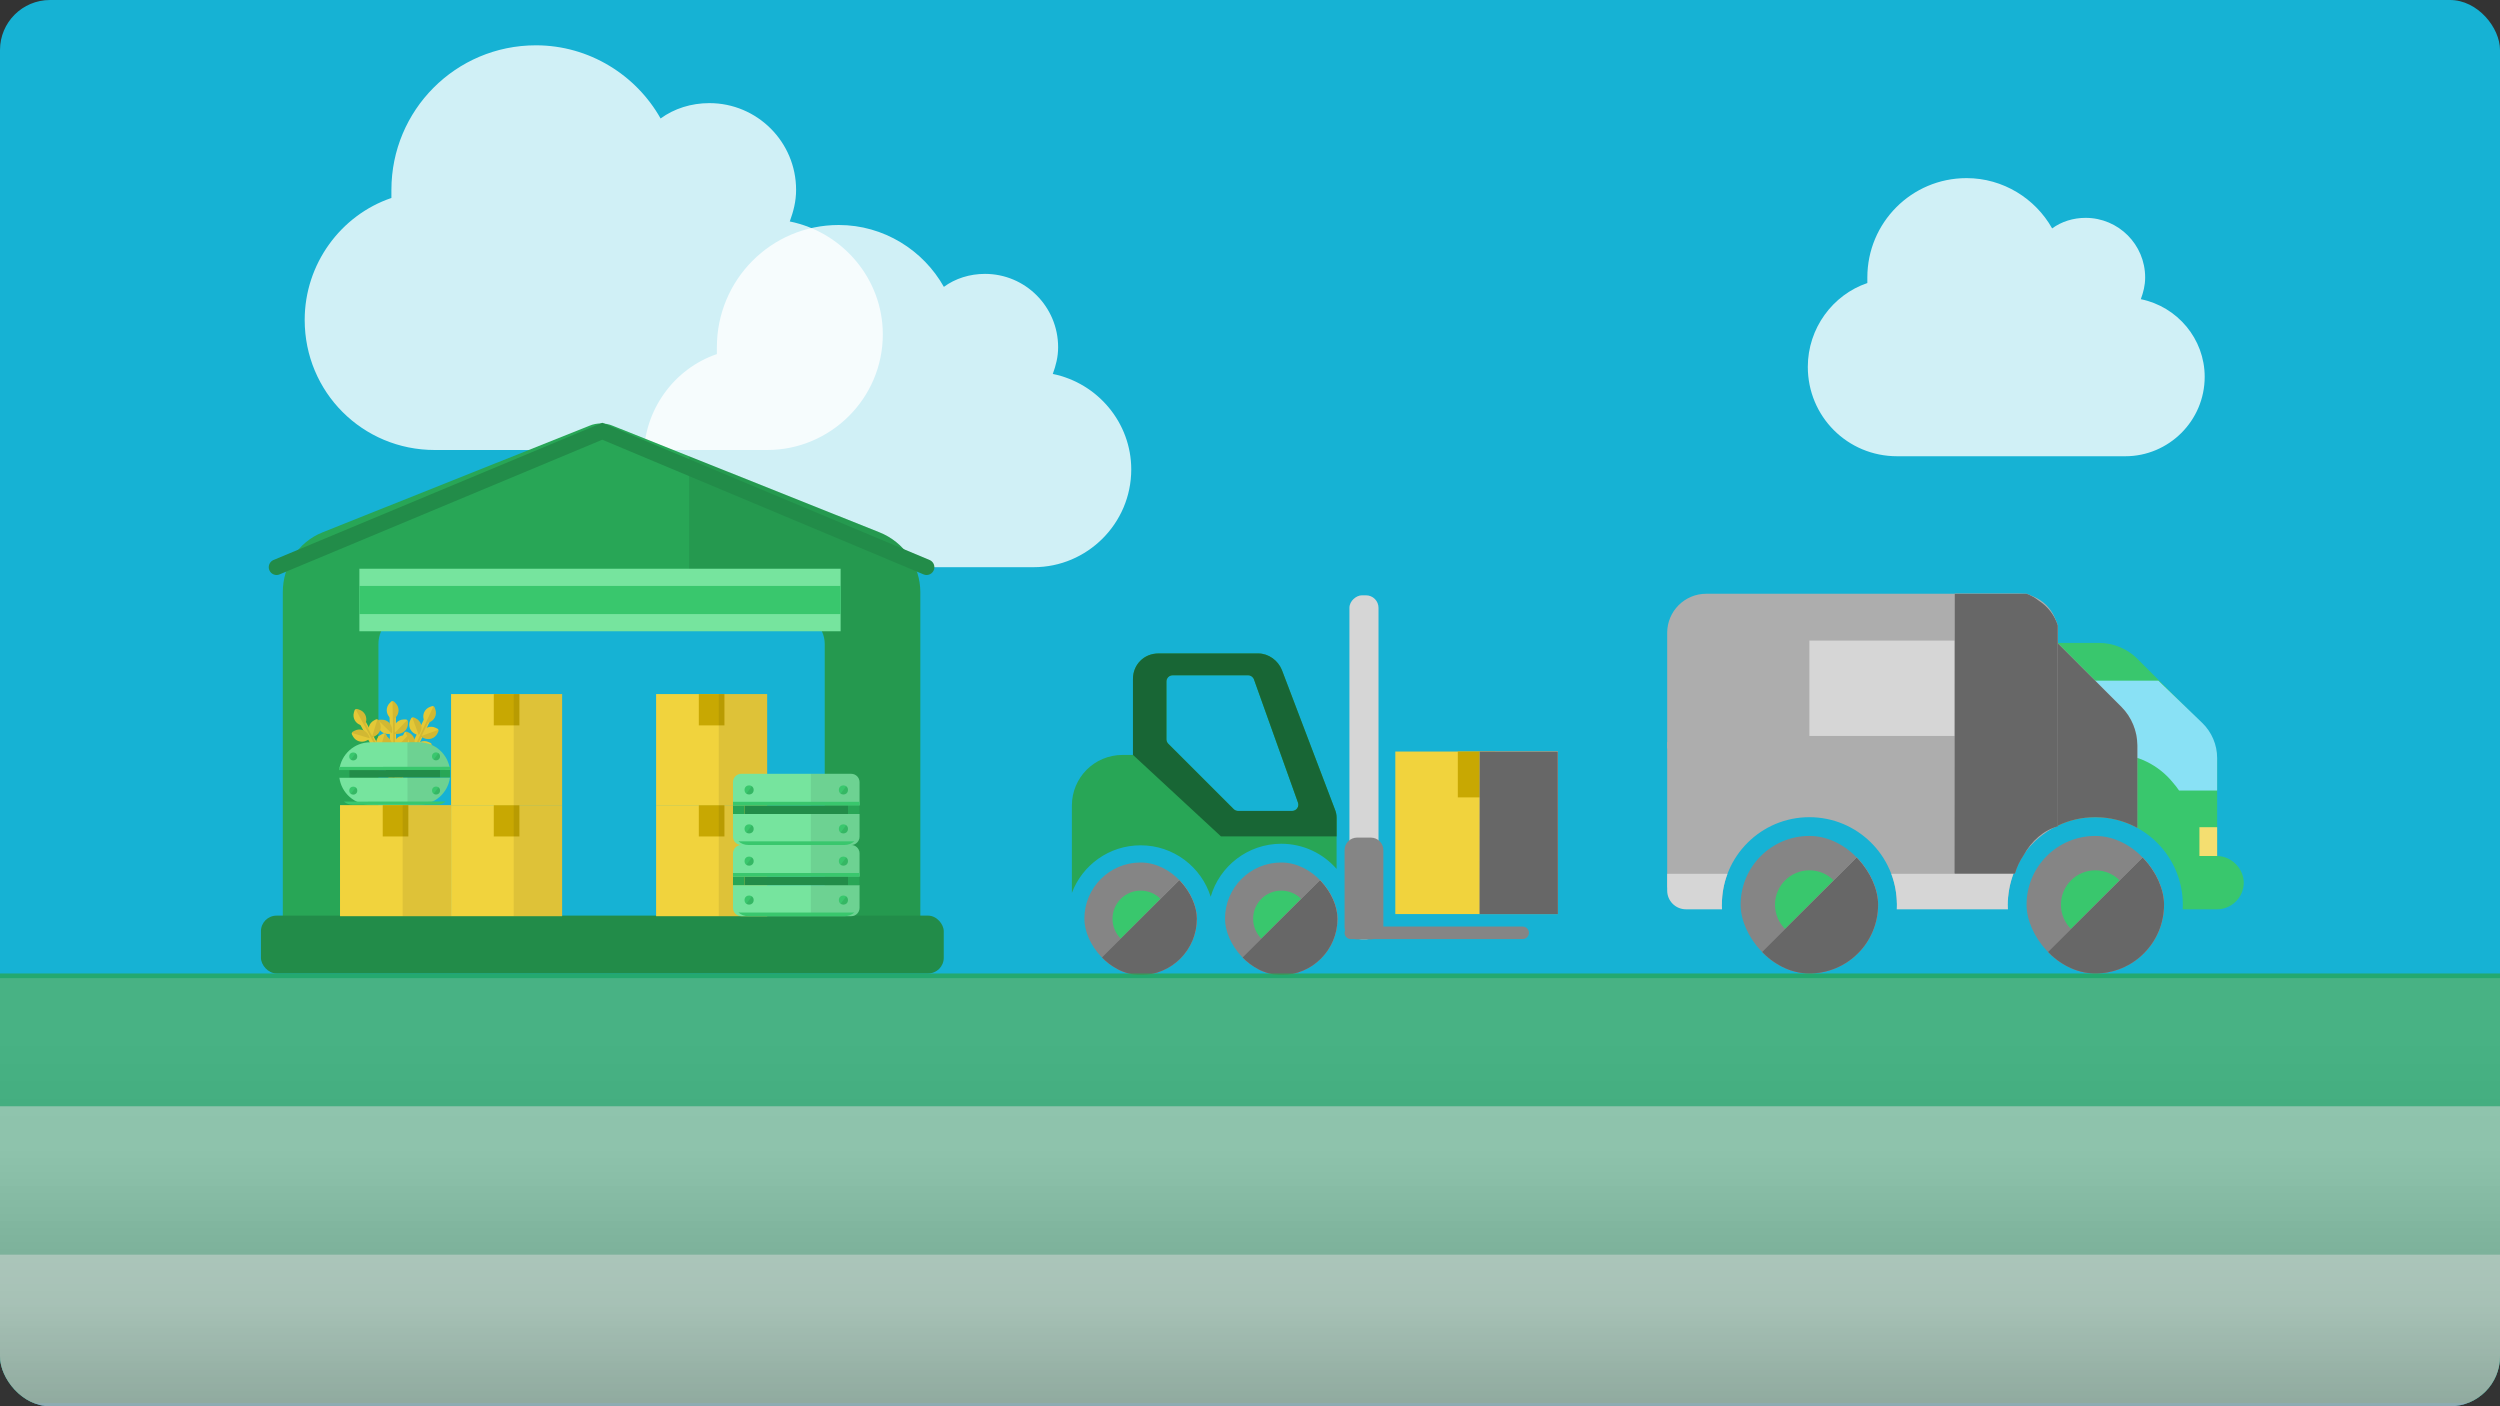 <svg width="1600" height="900" viewBox="0 0 1600 900" fill="none" xmlns="http://www.w3.org/2000/svg">
<rect x="0" y="0" width="1600" height="900" fill="#333333" stroke="none"/>
<g clip-path="url(#clip0_813_5589)">
<rect width="1600" height="900" rx="32" fill="#16B2D4"/>
<path d="M195 204.75C195 168.906 218.125 137.688 250.5 126.703C250.5 124.969 250.5 123.234 250.5 121.5C250.5 70.625 291.547 29 343 29C377.109 29 407.172 48.078 422.781 75.828C431.453 69.469 442.438 66 454 66C484.641 66 509.5 90.859 509.5 121.5C509.5 129.016 507.766 135.375 505.453 141.734C539.562 148.672 565 178.734 565 214C565 255.047 531.469 288 491 288H278.25C232 288 195 251 195 204.75Z" fill="white" fill-opacity="0.8"/>
<path d="M1157 234.786C1157 210.152 1172.88 188.696 1195.1 181.147C1195.1 179.955 1195.1 178.763 1195.1 177.571C1195.1 142.607 1223.28 114 1258.6 114C1282.02 114 1302.65 127.112 1313.37 146.183C1319.32 141.812 1326.86 139.429 1334.8 139.429C1355.83 139.429 1372.9 156.513 1372.9 177.571C1372.9 182.737 1371.71 187.107 1370.12 191.478C1393.54 196.246 1411 216.906 1411 241.143C1411 269.353 1387.98 292 1360.2 292H1214.15C1182.4 292 1157 266.571 1157 234.786Z" fill="white" fill-opacity="0.8"/>
<path d="M412 292.607C412 262.299 431.5 235.902 458.8 226.614C458.8 225.147 458.8 223.681 458.8 222.214C458.8 179.196 493.412 144 536.8 144C565.562 144 590.912 160.132 604.075 183.596C611.387 178.219 620.65 175.286 630.4 175.286C656.237 175.286 677.2 196.306 677.2 222.214C677.2 228.569 675.737 233.946 673.787 239.324C702.55 245.19 724 270.609 724 300.429C724 335.136 695.725 363 661.6 363H482.2C443.2 363 412 331.714 412 292.607Z" fill="white" fill-opacity="0.8"/>
<path d="M181 598.669V378.932C181 362.352 190.562 347.047 206.5 340.67L377.35 272.435C381.812 270.522 387.55 270.522 392.012 272.435L562.862 340.67C578.8 347.047 589 362.352 589 378.932V598.669C589 607.597 581.987 595.753 573.7 595.753H543.1C534.175 595.753 527.8 607.597 527.8 598.669V412.093C527.8 401.252 518.237 391.686 507.4 391.686H262.6C251.125 391.686 242.2 401.252 242.2 412.093V598.669C242.2 607.597 235.187 595.753 226.9 595.753H196.3C187.375 595.753 181 607.597 181 598.669Z" fill="#28A656"/>
<path d="M589 379.061C589 362.49 578.831 347.194 562.941 340.82L441 292V391.808H507.645C518.45 391.808 527.984 401.368 527.984 412.202V598.671C527.984 607.593 534.34 595.757 543.238 595.757H573.746C582.009 595.757 589 607.593 589 598.671V379.061Z" fill="black" fill-opacity="0.08"/>
<rect x="167" y="586" width="437" height="37" rx="10" fill="#228C49"/>
<path d="M177 363L385.455 276L593 363" stroke="#228C49" stroke-width="10" stroke-linecap="round"/>
<rect x="230" y="364" width="308" height="40" fill="#76E49E"/>
<rect x="230" y="375" width="308" height="18" fill="#39C76D"/>
<rect x="288.685" y="515.286" width="71.076" height="71.076" fill="#F1D33D"/>
<rect x="316.022" y="515.286" width="16.402" height="20.047" fill="#C8A802"/>
<rect x="328.779" y="515.286" width="30.982" height="71.076" fill="black" fill-opacity="0.08"/>
<rect x="288.685" y="444.21" width="71.076" height="71.076" fill="#F1D33D"/>
<rect x="316.022" y="444.21" width="16.402" height="20.047" fill="#C8A802"/>
<rect x="328.779" y="444.21" width="30.982" height="71.076" fill="black" fill-opacity="0.08"/>
<rect x="419.902" y="515.286" width="71.076" height="71.076" fill="#F1D33D"/>
<rect x="447.239" y="515.286" width="16.402" height="20.047" fill="#C8A802"/>
<rect x="459.996" y="515.286" width="30.982" height="71.076" fill="black" fill-opacity="0.08"/>
<rect x="419.902" y="444.21" width="71.076" height="71.076" fill="#F1D33D"/>
<rect x="447.239" y="444.21" width="16.402" height="20.047" fill="#C8A802"/>
<rect x="459.996" y="444.21" width="30.982" height="71.076" fill="black" fill-opacity="0.08"/>
<rect x="217.609" y="515.286" width="71.076" height="71.076" fill="#F1D33D"/>
<rect x="244.946" y="515.286" width="16.402" height="20.047" fill="#C8A802"/>
<rect x="257.703" y="515.286" width="30.982" height="71.076" fill="black" fill-opacity="0.08"/>
<path d="M550.107 581.021C550.107 583.971 547.715 586.362 544.765 586.362H474.449C471.499 586.362 469.108 583.971 469.108 581.021V566.503H550.107V581.021ZM544.765 540.801C547.715 540.801 550.107 543.192 550.107 546.143V561.051H469.108V546.143C469.108 543.192 471.499 540.801 474.449 540.801H544.765Z" fill="#76E49E"/>
<path d="M550.105 581.021V546.143C550.105 543.192 547.714 540.801 544.764 540.801H518.952V586.362H544.764C547.714 586.362 550.105 583.971 550.105 581.021Z" fill="black" fill-opacity="0.08"/>
<rect x="542.708" y="561.051" width="7.399" height="5.452" fill="#28A656"/>
<rect x="476.509" y="561.051" width="66.201" height="5.452" fill="#228C49"/>
<rect x="469.109" y="561.051" width="7.399" height="5.452" fill="#28A656"/>
<path d="M478.942 586.362H540.47C542.886 586.362 545.096 585.482 546.797 584.025H472.615C474.316 585.482 476.527 586.362 478.942 586.362Z" fill="#39C76D"/>
<rect x="469.109" y="558.714" width="80.998" height="2.336" fill="#39C76D"/>
<circle cx="479.427" cy="551.121" r="2.921" fill="#39C76D"/>
<path d="M479.426 554.041C481.039 554.041 482.347 552.734 482.347 551.121C482.347 550.165 481.888 549.317 481.179 548.784L477.674 553.457C478.162 553.824 478.769 554.041 479.426 554.041Z" fill="black" fill-opacity="0.08"/>
<circle cx="539.786" cy="551.121" r="2.921" fill="#39C76D"/>
<path d="M539.785 554.041C541.398 554.041 542.706 552.734 542.706 551.121C542.706 550.165 542.247 549.317 541.538 548.784L538.033 553.457C538.521 553.824 539.128 554.041 539.785 554.041Z" fill="black" fill-opacity="0.08"/>
<circle cx="479.427" cy="576.044" r="2.921" fill="#39C76D"/>
<path d="M479.426 578.964C481.039 578.964 482.347 577.657 482.347 576.044C482.347 575.088 481.888 574.24 481.179 573.707L477.674 578.38C478.162 578.747 478.769 578.964 479.426 578.964Z" fill="black" fill-opacity="0.08"/>
<circle cx="539.786" cy="576.044" r="2.921" fill="#39C76D"/>
<path d="M539.785 578.964C541.398 578.964 542.706 577.657 542.706 576.044C542.706 575.088 542.247 574.24 541.538 573.707L538.033 578.38C538.521 578.747 539.128 578.964 539.785 578.964Z" fill="black" fill-opacity="0.08"/>
<path d="M550.107 535.459C550.107 538.409 547.715 540.801 544.765 540.801H474.449C471.499 540.801 469.108 538.409 469.108 535.459V520.941H550.107V535.459ZM544.765 495.239C547.715 495.239 550.107 497.631 550.107 500.581V515.489H469.108V500.581C469.108 497.631 471.499 495.239 474.449 495.239H544.765Z" fill="#76E49E"/>
<path d="M550.105 535.459V500.581C550.105 497.631 547.714 495.239 544.764 495.239H518.952V540.801H544.764C547.714 540.801 550.105 538.409 550.105 535.459Z" fill="black" fill-opacity="0.08"/>
<rect x="542.708" y="515.489" width="7.399" height="5.452" fill="#28A656"/>
<rect x="476.509" y="515.489" width="66.201" height="5.452" fill="#228C49"/>
<rect x="469.109" y="515.489" width="7.399" height="5.452" fill="#28A656"/>
<path d="M478.942 540.8H540.47C542.886 540.8 545.096 539.921 546.797 538.464H472.615C474.316 539.921 476.527 540.8 478.942 540.8Z" fill="#39C76D"/>
<rect x="469.109" y="513.152" width="80.998" height="2.336" fill="#39C76D"/>
<circle cx="479.427" cy="505.559" r="2.921" fill="#39C76D"/>
<path d="M479.426 508.48C481.039 508.48 482.347 507.172 482.347 505.559C482.347 504.604 481.888 503.756 481.179 503.223L477.674 507.896C478.162 508.263 478.769 508.48 479.426 508.48Z" fill="black" fill-opacity="0.08"/>
<circle cx="539.786" cy="505.559" r="2.921" fill="#39C76D"/>
<path d="M539.785 508.48C541.398 508.48 542.706 507.172 542.706 505.559C542.706 504.604 542.247 503.756 541.538 503.223L538.033 507.896C538.521 508.263 539.128 508.48 539.785 508.48Z" fill="black" fill-opacity="0.08"/>
<circle cx="479.427" cy="530.482" r="2.921" fill="#39C76D"/>
<path d="M479.426 533.403C481.039 533.403 482.347 532.095 482.347 530.482C482.347 529.527 481.888 528.678 481.179 528.146L477.674 532.819C478.162 533.185 478.769 533.403 479.426 533.403Z" fill="black" fill-opacity="0.08"/>
<circle cx="539.786" cy="530.482" r="2.921" fill="#39C76D"/>
<path d="M539.785 533.403C541.398 533.403 542.706 532.095 542.706 530.482C542.706 529.527 542.247 528.678 541.538 528.146L538.033 532.819C538.521 533.185 539.128 533.403 539.785 533.403Z" fill="black" fill-opacity="0.08"/>
<g clip-path="url(#clip1_813_5589)">
<path d="M253.289 498.279C252.815 499.277 253.24 500.47 254.237 500.944C255.235 501.418 256.428 500.993 256.902 499.995L255.096 499.137L253.289 498.279ZM274.402 463.155L275.26 461.348L271.647 459.632L270.789 461.438L272.596 462.297L274.402 463.155ZM255.096 499.137L256.902 499.995L274.402 463.155L272.596 462.297L270.789 461.438L253.289 498.279L255.096 499.137Z" fill="#E4C837"/>
<path d="M273.393 462.776C272.699 463.023 271.967 462.675 271.72 461.981L271.282 460.748C270.074 457.356 271.785 453.621 275.253 452.386L276.487 451.947C277.104 451.728 277.94 452.125 278.159 452.742L278.598 453.975C279.833 457.444 278.018 461.13 274.626 462.337L273.393 462.776Z" fill="#E4C837"/>
<path d="M270.098 471.81C269.432 471.494 269.161 470.731 269.477 470.066L270.038 468.883C271.583 465.631 275.434 464.199 278.76 465.779L279.942 466.341C280.533 466.622 280.844 467.494 280.563 468.085L280.001 469.268C278.421 472.594 274.532 473.917 271.28 472.372L270.098 471.81Z" fill="#E4C837"/>
<path d="M280.001 469.268L280.563 468.086C280.705 467.788 280.696 467.418 280.577 467.089L269.431 471.101C269.547 471.401 269.776 471.658 270.098 471.81L271.28 472.372C274.532 473.917 278.421 472.594 280.001 469.268Z" fill="black" fill-opacity="0.08"/>
<path d="M268.573 469.636C268.257 470.301 267.494 470.573 266.829 470.257L265.646 469.695C262.394 468.151 260.962 464.3 262.542 460.974L263.104 459.792C263.385 459.2 264.257 458.89 264.848 459.171L266.031 459.733C269.356 461.312 270.679 465.202 269.135 468.454L268.573 469.636Z" fill="#E4C837"/>
<path d="M266.031 459.732L264.848 459.17C264.55 459.029 264.18 459.038 263.851 459.157L267.864 470.302C268.163 470.187 268.42 469.957 268.573 469.636L269.135 468.453C270.679 465.201 269.356 461.312 266.031 459.732Z" fill="black" fill-opacity="0.08"/>
<path d="M265.736 480.991C265.071 480.675 264.799 479.912 265.115 479.246L265.677 478.064C267.222 474.812 271.072 473.38 274.398 474.96L275.581 475.522C276.172 475.803 276.482 476.675 276.202 477.266L275.64 478.448C274.06 481.774 270.171 483.097 266.919 481.552L265.736 480.991Z" fill="#E4C837"/>
<path d="M275.64 478.449L276.202 477.266C276.343 476.968 276.335 476.599 276.215 476.269L265.07 480.282C265.186 480.582 265.415 480.839 265.736 480.991L266.919 481.553C270.171 483.098 274.06 481.775 275.64 478.449Z" fill="black" fill-opacity="0.08"/>
<path d="M264.212 478.817C263.896 479.482 263.132 479.754 262.467 479.438L261.285 478.876C258.033 477.331 256.601 473.481 258.181 470.155L258.743 468.972C259.023 468.381 259.896 468.071 260.487 468.351L261.669 468.913C264.995 470.493 266.318 474.382 264.773 477.634L264.212 478.817Z" fill="#E4C837"/>
<path d="M261.669 468.913L260.487 468.351C260.189 468.209 259.819 468.218 259.49 468.337L263.502 479.483C263.802 479.367 264.059 479.138 264.212 478.817L264.773 477.634C266.318 474.382 264.995 470.493 261.669 468.913Z" fill="black" fill-opacity="0.08"/>
<path d="M261.157 490.631C260.492 490.315 260.22 489.552 260.536 488.887L261.098 487.705C262.642 484.453 266.493 483.021 269.819 484.601L271.001 485.162C271.593 485.443 271.903 486.315 271.622 486.907L271.061 488.089C269.481 491.415 265.591 492.738 262.339 491.193L261.157 490.631Z" fill="#E4C837"/>
<path d="M271.061 488.09L271.622 486.907C271.764 486.609 271.755 486.239 271.636 485.91L260.49 489.922C260.606 490.222 260.836 490.479 261.157 490.632L262.339 491.193C265.591 492.738 269.481 491.415 271.061 488.09Z" fill="black" fill-opacity="0.08"/>
<path d="M259.632 488.458C259.316 489.123 258.553 489.394 257.888 489.078L256.705 488.517C253.454 486.972 252.022 483.121 253.601 479.795L254.163 478.613C254.444 478.022 255.316 477.711 255.907 477.992L257.09 478.554C260.416 480.134 261.739 484.023 260.194 487.275L259.632 488.458Z" fill="#E4C837"/>
<path d="M257.09 478.553L255.907 477.992C255.609 477.85 255.24 477.859 254.911 477.978L258.923 489.124C259.223 489.008 259.48 488.778 259.632 488.457L260.194 487.275C261.739 484.023 260.416 480.133 257.09 478.553Z" fill="black" fill-opacity="0.08"/>
<path d="M277.464 452.027C277.781 452.175 278.049 452.431 278.159 452.742L278.598 453.975C279.833 457.444 278.018 461.13 274.626 462.337L273.852 462.612L256.298 499.568C256.189 499.797 256.012 500.105 255.686 500.262C255.28 500.459 254.864 500.364 254.864 500.364L255.385 499.416L272.467 462.764C272.452 462.758 272.435 462.753 272.42 462.746L277.464 452.027Z" fill="black" fill-opacity="0.08"/>
</g>
<g clip-path="url(#clip2_813_5589)">
<path d="M249.832 500.847C249.845 501.951 250.751 502.836 251.855 502.823C252.96 502.81 253.845 501.904 253.832 500.8L251.832 500.823L249.832 500.847ZM253.355 460.017L253.332 458.017L249.332 458.064L249.356 460.064L251.356 460.04L253.355 460.017ZM251.832 500.823L253.832 500.8L253.355 460.017L251.356 460.04L249.356 460.064L249.832 500.847L251.832 500.823Z" fill="#E4C837"/>
<path d="M252.282 460.121C251.768 460.647 250.958 460.657 250.431 460.142L249.494 459.227C246.919 456.712 246.813 452.605 249.386 449.971L250.301 449.035C250.759 448.566 251.684 448.556 252.152 449.013L253.089 449.928C255.723 452.501 255.713 456.609 253.197 459.184L252.282 460.121Z" fill="#E4C837"/>
<path d="M253.294 469.683C252.557 469.692 251.978 469.126 251.969 468.39L251.954 467.08C251.912 463.481 254.741 460.502 258.423 460.459L259.732 460.443C260.386 460.436 261.049 461.083 261.056 461.737L261.072 463.046C261.115 466.728 258.203 469.626 254.603 469.668L253.294 469.683Z" fill="#E4C837"/>
<path d="M261.072 463.046L261.056 461.737C261.052 461.406 260.882 461.078 260.63 460.835L252.383 469.339C252.619 469.557 252.938 469.687 253.294 469.683L254.603 469.667C258.203 469.625 261.115 466.727 261.072 463.046Z" fill="black" fill-opacity="0.08"/>
<path d="M250.969 468.401C250.977 469.138 250.411 469.717 249.675 469.726L248.366 469.741C244.766 469.783 241.787 466.954 241.744 463.272L241.729 461.963C241.721 461.308 242.368 460.646 243.023 460.639L244.332 460.623C248.013 460.58 250.911 463.492 250.953 467.092L250.969 468.401Z" fill="#E4C837"/>
<path d="M244.332 460.624L243.023 460.639C242.692 460.643 242.364 460.813 242.121 461.065L250.625 469.312C250.843 469.076 250.973 468.757 250.969 468.402L250.953 467.092C250.911 463.493 248.013 460.581 244.332 460.624Z" fill="black" fill-opacity="0.08"/>
<path d="M253.412 479.846C252.676 479.855 252.097 479.289 252.088 478.553L252.073 477.244C252.031 473.644 254.86 470.665 258.542 470.622L259.851 470.606C260.505 470.599 261.167 471.246 261.175 471.9L261.19 473.209C261.233 476.891 258.321 479.789 254.722 479.831L253.412 479.846Z" fill="#E4C837"/>
<path d="M261.19 473.21L261.175 471.901C261.171 471.571 261.001 471.242 260.749 470.999L252.502 479.503C252.738 479.721 253.057 479.851 253.412 479.847L254.721 479.831C258.321 479.789 261.233 476.891 261.19 473.21Z" fill="black" fill-opacity="0.08"/>
<path d="M251.087 478.565C251.096 479.302 250.53 479.881 249.794 479.89L248.485 479.905C244.885 479.947 241.906 477.118 241.863 473.436L241.848 472.127C241.84 471.473 242.487 470.81 243.141 470.803L244.45 470.787C248.132 470.744 251.03 473.656 251.072 477.256L251.087 478.565Z" fill="#E4C837"/>
<path d="M244.45 470.788L243.141 470.803C242.811 470.807 242.483 470.977 242.24 471.229L250.743 479.476C250.962 479.24 251.092 478.921 251.087 478.566L251.072 477.257C251.03 473.657 248.132 470.745 244.45 470.788Z" fill="black" fill-opacity="0.08"/>
<path d="M253.537 490.518C252.801 490.527 252.221 489.961 252.213 489.224L252.197 487.915C252.155 484.316 254.985 481.337 258.666 481.294L259.975 481.278C260.63 481.271 261.292 481.918 261.3 482.572L261.315 483.881C261.358 487.563 258.446 490.461 254.846 490.503L253.537 490.518Z" fill="#E4C837"/>
<path d="M261.315 483.882L261.3 482.572C261.296 482.242 261.126 481.914 260.874 481.671L252.627 490.175C252.862 490.393 253.181 490.523 253.537 490.519L254.846 490.503C258.446 490.461 261.358 487.563 261.315 483.882Z" fill="black" fill-opacity="0.08"/>
<path d="M251.212 489.237C251.221 489.974 250.655 490.553 249.918 490.562L248.609 490.577C245.009 490.619 242.031 487.79 241.988 484.108L241.972 482.799C241.965 482.144 242.611 481.482 243.266 481.475L244.575 481.459C248.257 481.416 251.155 484.328 251.197 487.928L251.212 489.237Z" fill="#E4C837"/>
<path d="M244.575 481.46L243.266 481.475C242.936 481.479 242.608 481.649 242.365 481.901L250.868 490.148C251.086 489.912 251.216 489.593 251.212 489.237L251.197 487.928C251.155 484.329 248.257 481.417 244.575 481.46Z" fill="black" fill-opacity="0.08"/>
<path d="M251.214 448.676C251.564 448.67 251.917 448.783 252.153 449.013L253.089 449.928C255.723 452.501 255.713 456.609 253.197 459.184L252.623 459.772L253.101 500.682C253.104 500.936 253.08 501.29 252.857 501.574C252.578 501.93 252.164 502.027 252.164 502.027L252.215 500.946L251.446 460.517C251.429 460.518 251.412 460.521 251.395 460.522L251.214 448.676Z" fill="black" fill-opacity="0.08"/>
</g>
<g clip-path="url(#clip3_813_5589)">
<path d="M250.306 500.867C250.825 501.842 252.036 502.211 253.011 501.692C253.986 501.173 254.356 499.962 253.837 498.987L252.071 499.927L250.306 500.867ZM234.67 462.986L233.73 461.22L230.199 463.1L231.139 464.865L232.904 463.926L234.67 462.986ZM252.071 499.927L253.837 498.987L234.67 462.986L232.904 463.926L231.139 464.865L250.306 500.867L252.071 499.927Z" fill="#E4C837"/>
<path d="M233.764 463.571C233.549 464.275 232.834 464.656 232.13 464.441L230.878 464.059C227.434 463.008 225.453 459.409 226.527 455.888L226.909 454.636C227.1 454.009 227.917 453.574 228.544 453.765L229.796 454.148C233.317 455.222 235.197 458.875 234.146 462.319L233.764 463.571Z" fill="#E4C837"/>
<path d="M239.057 471.599C238.407 471.945 237.633 471.708 237.286 471.058L236.671 469.903C234.979 466.725 236.123 462.779 239.373 461.049L240.529 460.434C241.106 460.126 241.992 460.396 242.299 460.974L242.915 462.13C244.645 465.38 243.391 469.292 240.213 470.984L239.057 471.599Z" fill="#E4C837"/>
<path d="M242.915 462.129L242.299 460.974C242.144 460.682 241.842 460.469 241.507 460.369L238.091 471.711C238.4 471.797 238.743 471.766 239.057 471.599L240.213 470.983C243.391 469.291 244.645 465.379 242.915 462.129Z" fill="black" fill-opacity="0.08"/>
<path d="M236.403 471.528C236.749 472.178 236.513 472.953 235.863 473.299L234.707 473.914C231.529 475.606 227.583 474.462 225.853 471.212L225.238 470.057C224.93 469.479 225.2 468.594 225.778 468.286L226.934 467.671C230.184 465.94 234.096 467.195 235.788 470.372L236.403 471.528Z" fill="#E4C837"/>
<path d="M226.934 467.671L225.778 468.286C225.487 468.441 225.274 468.743 225.173 469.079L236.516 472.495C236.602 472.185 236.57 471.842 236.403 471.528L235.788 470.372C234.096 467.195 230.184 465.94 226.934 467.671Z" fill="black" fill-opacity="0.08"/>
<path d="M243.834 480.571C243.184 480.918 242.409 480.681 242.063 480.031L241.448 478.876C239.756 475.698 240.9 471.752 244.15 470.021L245.305 469.406C245.883 469.099 246.769 469.369 247.076 469.947L247.691 471.102C249.422 474.352 248.168 478.264 244.99 479.956L243.834 480.571Z" fill="#E4C837"/>
<path d="M247.691 471.102L247.076 469.946C246.921 469.655 246.619 469.442 246.284 469.342L242.867 480.684C243.177 480.77 243.52 480.738 243.834 480.571L244.99 479.956C248.168 478.264 249.422 474.352 247.691 471.102Z" fill="black" fill-opacity="0.08"/>
<path d="M241.18 480.501C241.526 481.151 241.29 481.925 240.64 482.271L239.484 482.887C236.306 484.579 232.36 483.435 230.63 480.185L230.015 479.029C229.707 478.452 229.977 477.566 230.555 477.259L231.711 476.643C234.961 474.913 238.873 476.167 240.565 479.345L241.18 480.501Z" fill="#E4C837"/>
<path d="M231.711 476.643L230.555 477.259C230.264 477.414 230.051 477.716 229.95 478.051L241.293 481.467C241.378 481.158 241.347 480.815 241.18 480.501L240.565 479.345C238.873 476.167 234.961 474.913 231.711 476.643Z" fill="black" fill-opacity="0.08"/>
<path d="M248.85 489.992C248.2 490.338 247.425 490.102 247.079 489.452L246.464 488.296C244.772 485.119 245.915 481.173 249.165 479.442L250.321 478.827C250.899 478.52 251.784 478.79 252.092 479.367L252.707 480.523C254.437 483.773 253.183 487.685 250.005 489.377L248.85 489.992Z" fill="#E4C837"/>
<path d="M252.707 480.523L252.092 479.367C251.937 479.076 251.635 478.863 251.299 478.762L247.883 490.105C248.193 490.191 248.536 490.159 248.85 489.992L250.005 489.377C253.183 487.685 254.437 483.773 252.707 480.523Z" fill="black" fill-opacity="0.08"/>
<path d="M246.196 489.922C246.542 490.572 246.305 491.346 245.655 491.692L244.5 492.308C241.322 494 237.376 492.856 235.646 489.606L235.03 488.45C234.723 487.873 234.993 486.987 235.571 486.679L236.726 486.064C239.976 484.334 243.888 485.588 245.58 488.766L246.196 489.922Z" fill="#E4C837"/>
<path d="M236.726 486.064L235.571 486.679C235.279 486.835 235.066 487.137 234.966 487.472L246.308 490.888C246.394 490.578 246.363 490.235 246.196 489.922L245.58 488.766C243.888 485.588 239.976 484.334 236.726 486.064Z" fill="black" fill-opacity="0.08"/>
<path d="M227.555 453.897C227.863 453.731 228.228 453.669 228.544 453.765L229.796 454.147C233.317 455.222 235.197 458.875 234.146 462.318L233.906 463.104L253.133 499.217C253.253 499.442 253.394 499.767 253.327 500.122C253.243 500.566 252.919 500.843 252.919 500.843L252.468 499.86L233.203 464.307C233.189 464.316 233.175 464.326 233.16 464.334L227.555 453.897Z" fill="black" fill-opacity="0.08"/>
</g>
<path d="M287.965 497.562C286.718 507.397 278.326 515.006 268.15 515.017L237.043 515.052C226.867 515.063 218.458 507.473 217.188 497.64L287.965 497.562ZM217.023 495.15C217.023 495.126 217.022 495.102 217.022 495.077C217.022 495.052 217.023 495.028 217.023 495.003L217.023 495.15ZM268.105 475.022C278.398 475.011 286.881 482.779 287.998 492.775L217.144 492.854C218.238 482.855 226.705 475.068 236.998 475.057L268.105 475.022Z" fill="#76E49E"/>
<path d="M268.107 475.022L260.757 475.03L260.801 515.025L268.151 515.017C279.195 515.005 288.139 506.042 288.126 494.997C288.114 483.953 279.151 475.01 268.107 475.022Z" fill="black" fill-opacity="0.08"/>
<rect x="281.628" y="492.783" width="6.494" height="4.785" transform="rotate(-0.064 281.628 492.783)" fill="#28A656"/>
<rect x="223.517" y="492.848" width="58.113" height="4.786" transform="rotate(-0.064 223.517 492.848)" fill="#228C49"/>
<rect x="217.022" y="492.854" width="6.494" height="4.785" transform="rotate(-0.064 217.022 492.854)" fill="#28A656"/>
<path d="M225.678 515.065L279.688 515.005C281.809 515.003 283.748 514.228 285.241 512.948L220.121 513.021C221.616 514.298 223.557 515.068 225.678 515.065Z" fill="#39C76D"/>
<rect x="217.018" y="490.804" width="71.103" height="2.051" transform="rotate(-0.064 217.018 490.804)" fill="#39C76D"/>
<circle cx="226.07" cy="484.127" r="2.564" transform="rotate(-0.064 226.07 484.127)" fill="#39C76D"/>
<path d="M226.071 486.691C227.487 486.689 228.633 485.54 228.632 484.124C228.631 483.286 228.227 482.542 227.604 482.075L224.532 486.18C224.961 486.501 225.494 486.692 226.071 486.691Z" fill="black" fill-opacity="0.08"/>
<circle cx="279.052" cy="484.069" r="2.564" transform="rotate(-0.064 279.052 484.069)" fill="#39C76D"/>
<path d="M279.055 486.632C280.471 486.631 281.618 485.482 281.616 484.066C281.615 483.227 281.212 482.483 280.589 482.016L277.517 486.121C277.945 486.443 278.478 486.633 279.055 486.632Z" fill="black" fill-opacity="0.08"/>
<circle cx="226.094" cy="506.006" r="2.564" transform="rotate(-0.064 226.094 506.006)" fill="#39C76D"/>
<path d="M226.096 508.57C227.512 508.568 228.659 507.419 228.657 506.003C228.656 505.165 228.253 504.421 227.63 503.954L224.558 508.059C224.986 508.38 225.519 508.57 226.096 508.57Z" fill="black" fill-opacity="0.08"/>
<circle cx="279.08" cy="505.947" r="2.564" transform="rotate(-0.064 279.08 505.947)" fill="#39C76D"/>
<path d="M279.083 508.51C280.498 508.509 281.645 507.36 281.643 505.944C281.642 505.105 281.239 504.361 280.616 503.894L277.544 507.999C277.973 508.321 278.505 508.511 279.083 508.51Z" fill="black" fill-opacity="0.08"/>
<path d="M805.331 418.215C811.847 418.215 817.957 422.679 820.4 428.767L854.204 517.644C855.019 519.673 855.426 521.296 855.426 523.325V556.114C846.81 546.24 834.134 540 820 540C798.584 540 780.515 554.324 774.848 573.913C768.863 554.838 751.049 541 730 541C709.868 541 692.695 553.658 686 571.449V515.614C686 497.758 700.255 483.147 718.582 483.147H725.099V434.448C725.099 425.52 732.022 418.215 741.389 418.215H805.331ZM750.509 432.171C748.3 432.171 746.509 433.962 746.509 436.171V473.156C746.509 474.217 746.931 475.235 747.682 475.985L789.556 517.836C790.306 518.586 791.323 519.006 792.384 519.006H826.941C829.708 519.006 831.639 516.265 830.708 513.66L802.536 434.825C801.967 433.234 800.46 432.171 798.77 432.171H750.509Z" fill="#28A656"/>
<rect x="863.631" y="601.189" width="220.19" height="18.618" rx="8" transform="rotate(-90 863.631 601.189)" fill="#D6D6D6"/>
<path d="M877.352 536.063C881.77 536.064 885.352 539.645 885.352 544.063V593H974.527C976.736 593 978.527 594.791 978.527 597C978.527 599.209 976.736 601 974.527 601H879.083C878.525 601.123 877.946 601.189 877.352 601.189H868.527C867.933 601.189 867.354 601.123 866.796 601H864.527C862.318 601 860.527 599.209 860.527 597C860.527 596.443 860.641 595.912 860.847 595.43C860.64 594.719 860.527 593.967 860.527 593.189V544.063C860.527 539.645 864.109 536.063 868.527 536.063H877.352Z" fill="#858585"/>
<g clip-path="url(#clip4_813_5589)">
<rect x="784" y="552" width="72" height="72" rx="36" fill="#858585"/>
<circle cx="820" cy="588" r="18" fill="#39C76D"/>
<g style="mix-blend-mode:overlay">
<path d="M856 624V552L784 624H856Z" fill="url(#paint0_linear_813_5589)"/>
<path d="M856 624V552L784 624H856Z" fill="#676767"/>
</g>
</g>
<g clip-path="url(#clip5_813_5589)">
<rect x="694" y="552" width="72" height="72" rx="36" fill="#858585"/>
<circle cx="730" cy="588" r="18" fill="#39C76D"/>
<g style="mix-blend-mode:overlay">
<path d="M766 624V552L694 624H766Z" fill="url(#paint1_linear_813_5589)"/>
<path d="M766 624V552L694 624H766Z" fill="#676767"/>
</g>
</g>
<path d="M805.331 418.215C811.847 418.215 817.957 422.679 820.4 428.767L854.204 517.644C855.019 519.673 855.426 521.296 855.426 523.325V535.288H781.418L725.099 483.147V434.448C725.099 425.52 732.022 418.215 741.39 418.215H805.331ZM750.509 432.171C748.3 432.171 746.509 433.962 746.509 436.171V473.156C746.509 474.217 746.931 475.235 747.682 475.985L789.556 517.836C790.306 518.586 791.323 519.006 792.384 519.006H826.941C829.708 519.006 831.639 516.265 830.708 513.66L802.536 434.825C801.967 433.234 800.46 432.171 798.77 432.171H750.509Z" fill="#186635"/>
<rect x="893" y="481" width="104" height="104" fill="#F1D33D"/>
<rect x="933" y="481" width="24" height="29.333" fill="#C8A802"/>
<g style="mix-blend-mode:overlay">
<rect x="947" y="481" width="50" height="104" fill="url(#paint2_linear_813_5589)"/>
<rect x="947" y="481" width="50" height="104" fill="#676767"/>
</g>
<path d="M1343.4 411.465C1352.44 411.465 1361.49 415.195 1367.88 421.588L1408.86 462.612C1415.24 469.006 1418.97 478.063 1418.97 487.12V547.858C1428.02 547.859 1436 555.85 1436 564.907C1436 574.497 1428.02 581.957 1418.97 581.957H1396.92C1396.97 580.978 1397 579.992 1397 579C1397 548.072 1371.93 523 1341 523C1332.33 523 1324.11 524.972 1316.78 528.492V411.465H1343.4Z" fill="#39C76D"/>
<path d="M1067 405C1067 391.193 1078.19 380 1092 380H1292C1305.81 380 1317 391.193 1317 405V479H1067V405Z" fill="#ADADAD"/>
<path d="M1409.4 462.624C1415.51 468.517 1418.97 476.649 1418.97 485.147V505.945H1394.6C1393.44 504.224 1392.17 502.579 1390.8 501.021C1381.71 489.729 1367.79 482.502 1352.18 482.502C1345.69 482.503 1333.82 482.502 1333.82 482.502V435.617H1381.36L1409.4 462.624Z" fill="#89E1F5"/>
<rect x="1407.62" y="529.388" width="11.354" height="18.47" fill="#F4DE70"/>
<rect width="134" height="61" transform="matrix(-1 0 0 1 1292 410)" fill="#D6D6D6"/>
<g clip-path="url(#clip6_813_5589)">
<rect x="1114" y="535" width="88" height="88" rx="44" fill="#858585"/>
<circle cx="1158" cy="579" r="22" fill="#39C76D"/>
<g style="mix-blend-mode:overlay">
<path d="M1202 623V535L1114 623H1202Z" fill="url(#paint3_linear_813_5589)"/>
<path d="M1202 623V535L1114 623H1202Z" fill="#676767"/>
</g>
</g>
<g clip-path="url(#clip7_813_5589)">
<rect x="1297" y="535" width="88" height="88" rx="44" fill="#858585"/>
<circle cx="1341" cy="579" r="22" fill="#39C76D"/>
<g style="mix-blend-mode:overlay">
<path d="M1385 623V535L1297 623H1385Z" fill="url(#paint4_linear_813_5589)"/>
<path d="M1385 623V535L1297 623H1385Z" fill="#676767"/>
</g>
</g>
<path d="M1317 528.39C1299.5 536.701 1287 553.817 1285.22 574.012C1278.07 565.484 1265.4 559.816 1250.96 559.816C1234.46 559.816 1220.27 567.222 1213.99 577.838C1213.37 547.446 1188.54 523 1158 523C1127.07 523 1102 548.072 1102 579H1078.74C1076.16 574.577 1072.09 570.753 1067 567.89V475H1317V528.39Z" fill="#ADADAD"/>
<path d="M1105.59 559.224C1103.27 565.373 1102 572.038 1102 579C1102 579.992 1102.03 580.977 1102.08 581.956H1079C1072.37 581.956 1067 576.583 1067 569.956V559.224H1105.59ZM1288.59 559.224C1286.27 565.373 1285 572.038 1285 579C1285 579.992 1285.03 580.977 1285.08 581.956H1213.92C1213.97 580.977 1214 579.992 1214 579C1214 572.038 1212.73 565.373 1210.41 559.224H1288.59Z" fill="#D6D6D6"/>
<g style="mix-blend-mode:overlay">
<path d="M1357.76 452.489C1364.15 458.883 1367.88 467.941 1367.88 476.998V529.859C1359.9 525.487 1350.74 523 1341 523C1332.33 523 1324.11 524.972 1316.78 528.492V411.465L1357.76 452.489Z" fill="url(#paint5_linear_813_5589)"/>
<path d="M1357.76 452.489C1364.15 458.883 1367.88 467.941 1367.88 476.998V529.859C1359.9 525.487 1350.74 523 1341 523C1332.33 523 1324.11 524.972 1316.78 528.492V411.465L1357.76 452.489Z" fill="#676767"/>
</g>
<g style="mix-blend-mode:overlay">
<path d="M1297.03 380C1299.86 381.028 1302.5 382.528 1304.85 384.414C1310.66 388.175 1315.02 393.773 1317 400.316V528.812C1307.93 531.316 1300.15 538.092 1295.07 547.368C1292.7 550.86 1290.82 554.779 1289.55 559H1251V380H1297.03Z" fill="url(#paint6_linear_813_5589)"/>
<path d="M1297.03 380C1299.86 381.028 1302.5 382.528 1304.85 384.414C1310.66 388.175 1315.02 393.773 1317 400.316V528.812C1307.93 531.316 1300.15 538.092 1295.07 547.368C1292.7 550.86 1290.82 554.779 1289.55 559H1251V380H1297.03Z" fill="#676767"/>
</g>
<rect opacity="0.8" x="-39" y="623" width="1646" height="275" fill="#28A656"/>
<g style="mix-blend-mode:color-burn">
<rect x="-39" y="626" width="1645" height="274" fill="url(#paint7_linear_813_5589)" fill-opacity="0.2"/>
</g>
<g style="mix-blend-mode:color-burn">
<rect x="-38" y="708" width="1645" height="274" fill="url(#paint8_linear_813_5589)" fill-opacity="0.5"/>
</g>
<g style="mix-blend-mode:color-burn">
<rect x="-38" y="803" width="1645" height="274" fill="url(#paint9_linear_813_5589)" fill-opacity="0.5"/>
</g>
</g>
<defs>
<linearGradient id="paint0_linear_813_5589" x1="824.313" y1="535.747" x2="824.313" y2="646.554" gradientUnits="userSpaceOnUse">
<stop stop-color="#D9D9D9"/>
<stop offset="1" stop-color="#737373"/>
</linearGradient>
<linearGradient id="paint1_linear_813_5589" x1="734.313" y1="535.747" x2="734.313" y2="646.554" gradientUnits="userSpaceOnUse">
<stop stop-color="#D9D9D9"/>
<stop offset="1" stop-color="#737373"/>
</linearGradient>
<linearGradient id="paint2_linear_813_5589" x1="974.995" y1="457.523" x2="974.995" y2="617.578" gradientUnits="userSpaceOnUse">
<stop stop-color="#D9D9D9"/>
<stop offset="1" stop-color="#737373"/>
</linearGradient>
<linearGradient id="paint3_linear_813_5589" x1="1163.27" y1="515.135" x2="1163.27" y2="650.566" gradientUnits="userSpaceOnUse">
<stop stop-color="#D9D9D9"/>
<stop offset="1" stop-color="#737373"/>
</linearGradient>
<linearGradient id="paint4_linear_813_5589" x1="1346.27" y1="515.135" x2="1346.27" y2="650.566" gradientUnits="userSpaceOnUse">
<stop stop-color="#D9D9D9"/>
<stop offset="1" stop-color="#737373"/>
</linearGradient>
<linearGradient id="paint5_linear_813_5589" x1="1345.39" y1="375.264" x2="1345.39" y2="622.069" gradientUnits="userSpaceOnUse">
<stop stop-color="#D9D9D9"/>
<stop offset="1" stop-color="#737373"/>
</linearGradient>
<linearGradient id="paint6_linear_813_5589" x1="1288.45" y1="340.044" x2="1288.45" y2="612.445" gradientUnits="userSpaceOnUse">
<stop stop-color="#D9D9D9"/>
<stop offset="1" stop-color="#737373"/>
</linearGradient>
<linearGradient id="paint7_linear_813_5589" x1="915.688" y1="659.381" x2="915.688" y2="887.83" gradientUnits="userSpaceOnUse">
<stop stop-color="#D9D9D9"/>
<stop offset="1" stop-color="#737373"/>
</linearGradient>
<linearGradient id="paint8_linear_813_5589" x1="916.688" y1="741.381" x2="916.688" y2="969.83" gradientUnits="userSpaceOnUse">
<stop stop-color="#D9D9D9"/>
<stop offset="1" stop-color="#737373"/>
</linearGradient>
<linearGradient id="paint9_linear_813_5589" x1="916.688" y1="836.381" x2="916.688" y2="1064.83" gradientUnits="userSpaceOnUse">
<stop stop-color="#D9D9D9"/>
<stop offset="1" stop-color="#737373"/>
</linearGradient>
<clipPath id="clip0_813_5589">
<rect width="1600" height="900" rx="32" fill="white"/>
</clipPath>
<clipPath id="clip1_813_5589">
<rect width="46" height="46" fill="white" transform="translate(237 461.424) rotate(-19.591)"/>
</clipPath>
<clipPath id="clip2_813_5589">
<rect width="46" height="46" fill="white" transform="translate(219 474.904) rotate(-45.669)"/>
</clipPath>
<clipPath id="clip3_813_5589">
<rect width="46" height="46" fill="white" transform="translate(211 491.997) rotate(-73.031)"/>
</clipPath>
<clipPath id="clip4_813_5589">
<rect x="784" y="552" width="72" height="72" rx="36" fill="white"/>
</clipPath>
<clipPath id="clip5_813_5589">
<rect x="694" y="552" width="72" height="72" rx="36" fill="white"/>
</clipPath>
<clipPath id="clip6_813_5589">
<rect x="1114" y="535" width="88" height="88" rx="44" fill="white"/>
</clipPath>
<clipPath id="clip7_813_5589">
<rect x="1297" y="535" width="88" height="88" rx="44" fill="white"/>
</clipPath>
</defs>
</svg>
